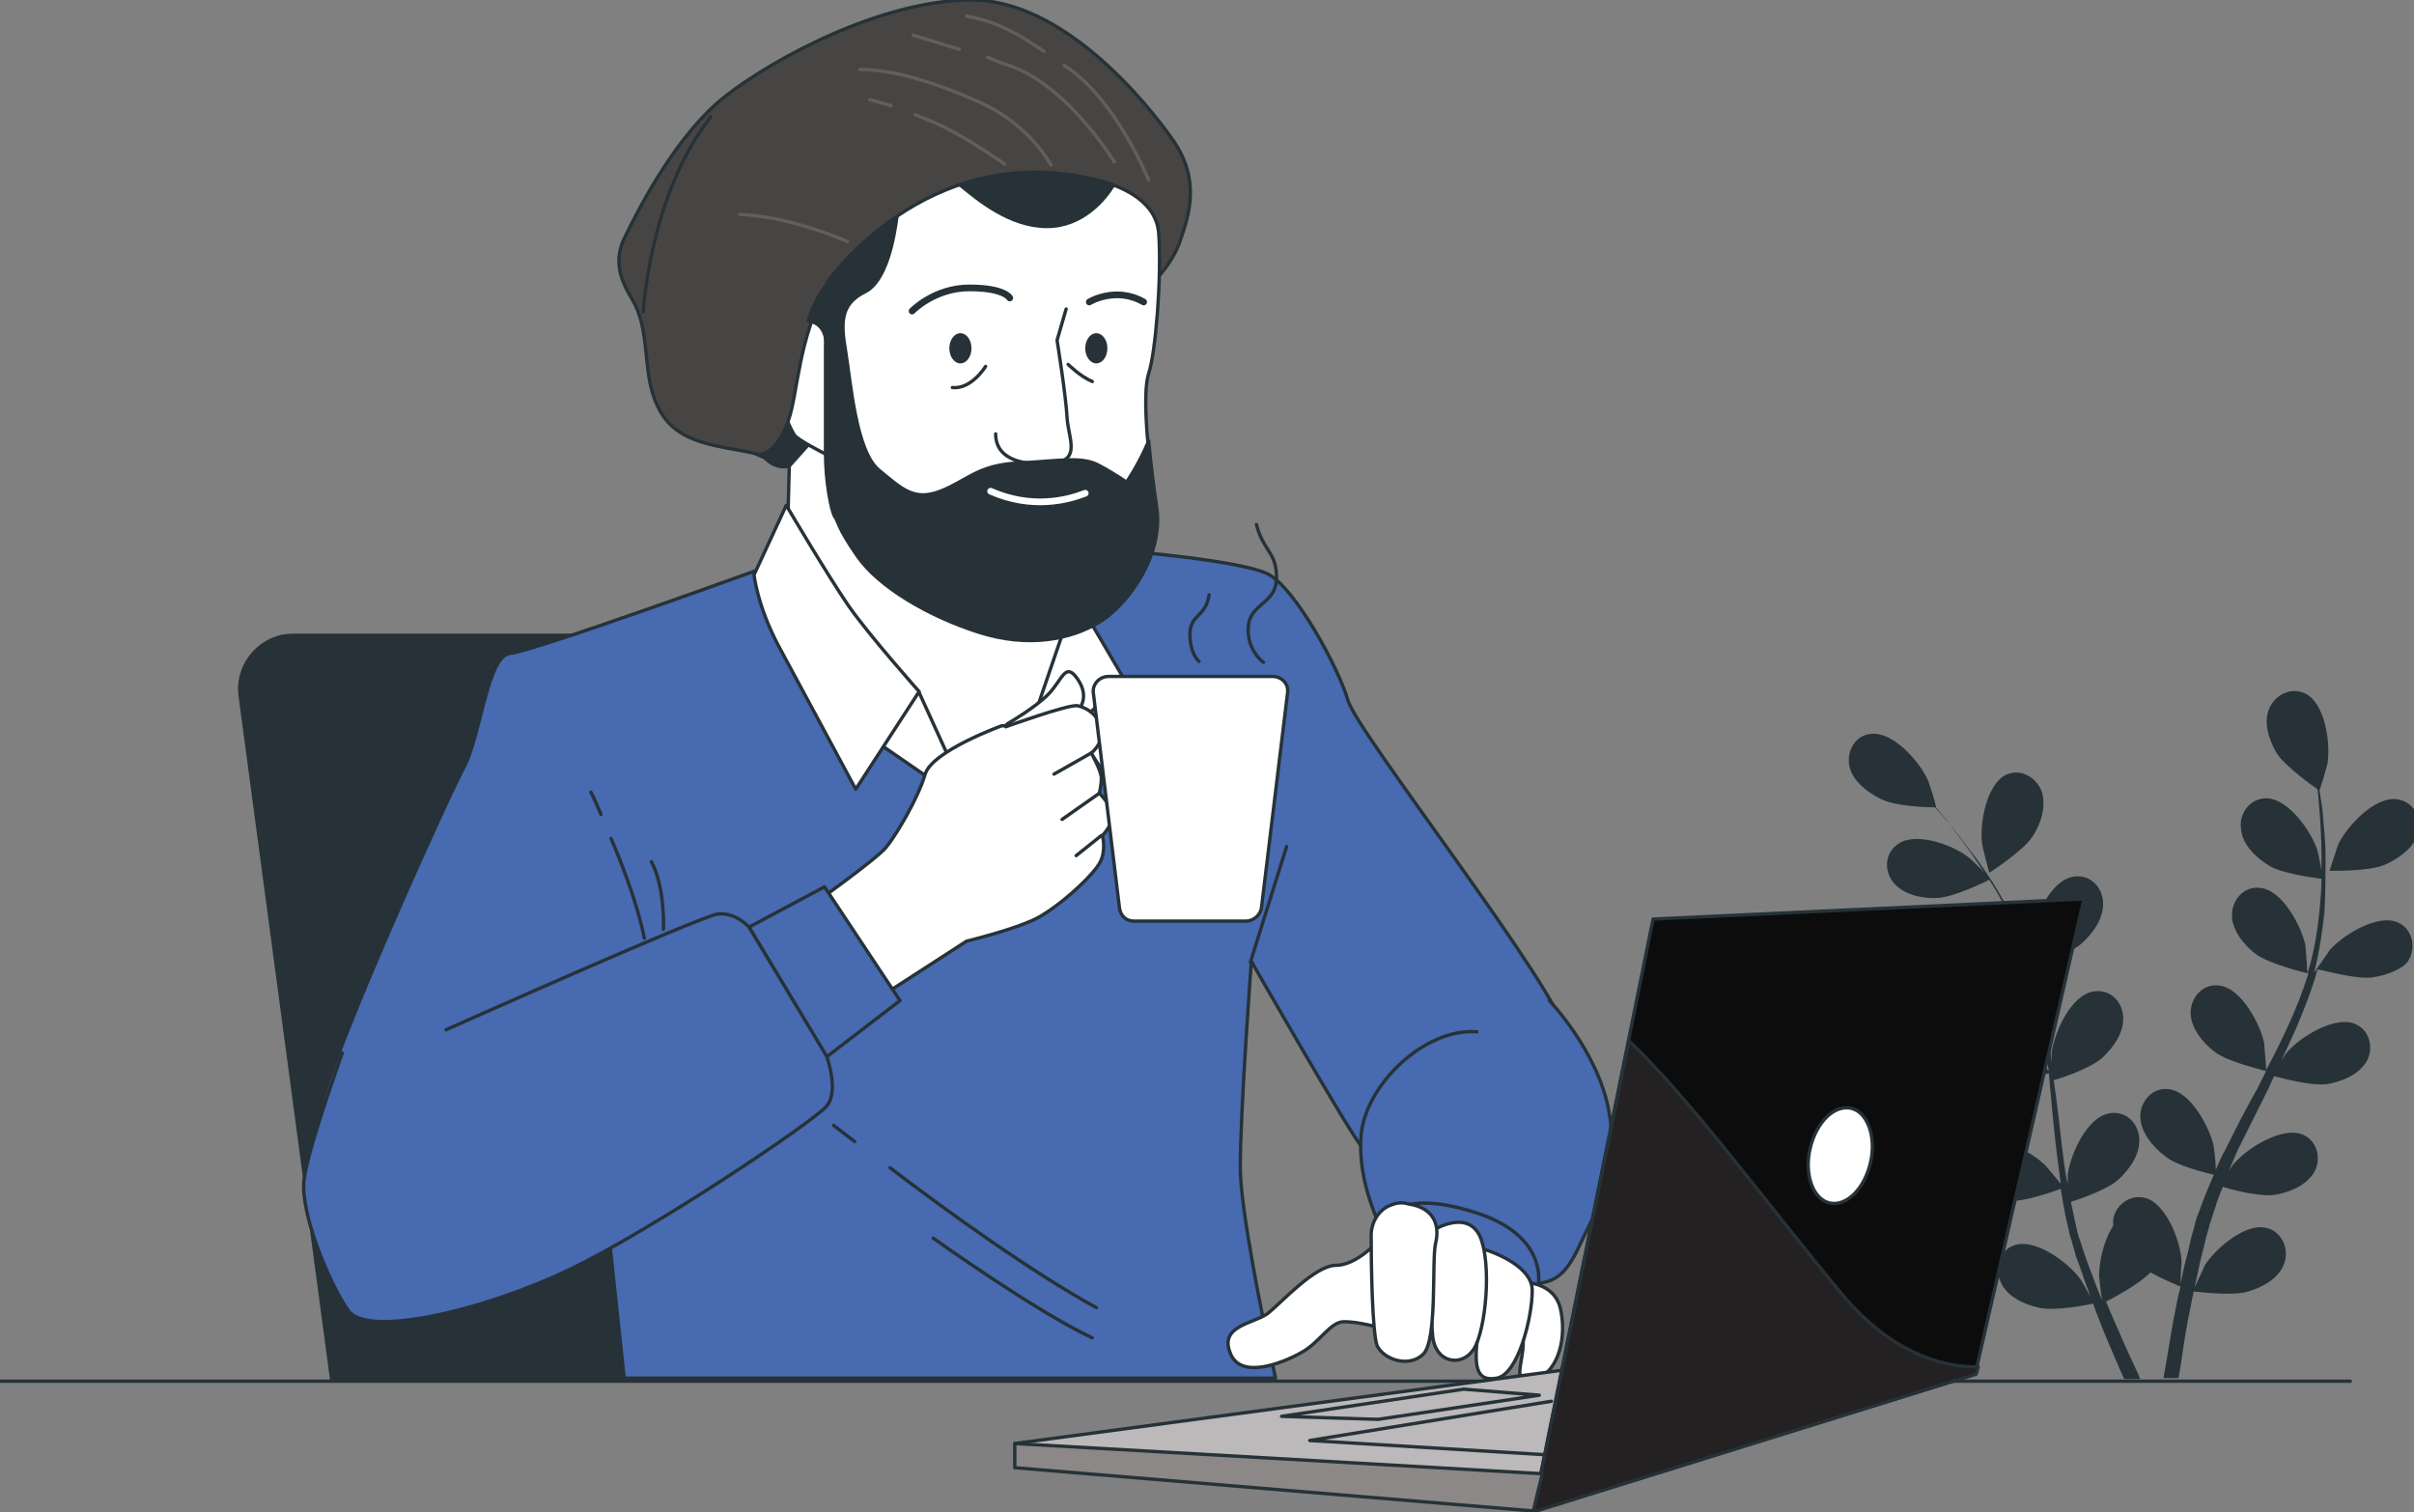 <svg width="720" height="451" viewBox="0 0 720 451" fill="none" xmlns="http://www.w3.org/2000/svg">
<rect x="0" y="0" width="720" height="451" fill="#808080" stroke="none"/>
<g clip-path="url(#clip0_4_82)">
<path d="M711.331 257.929C706.527 260.031 694.817 259.73 694.817 259.73C694.817 259.73 697.219 252.224 697.519 251.623C700.221 246.218 708.329 237.511 714.934 238.411C719.739 239.012 722.441 243.816 721.24 248.32C720.339 252.524 715.535 256.127 711.331 257.929Z" fill="#263238"/>
<path d="M707.428 291.559C702.323 292.159 692.114 289.156 691.213 289.156C689.712 294.862 687.31 300.867 684.908 306.572C683.406 309.875 681.905 313.178 680.404 316.481C681.305 314.979 682.205 313.778 682.205 313.778C686.109 309.274 696.318 302.969 702.323 305.371C706.827 307.172 708.028 312.577 705.926 316.481C703.524 320.684 698.119 322.786 693.916 323.387C689.412 323.987 680.404 321.585 678.302 320.985C677.701 322.186 677.101 323.387 676.5 324.888C673.498 330.893 670.495 336.899 667.492 342.904C666.591 345.006 665.691 347.108 664.79 349.21C665.691 348.009 666.291 346.808 666.591 346.808C670.495 342.304 680.704 335.998 686.709 338.4C691.213 340.202 692.414 345.607 690.313 349.51C687.91 353.714 682.506 355.816 678.302 356.416C674.098 357.017 665.691 354.915 662.988 354.014C662.087 356.116 661.187 358.518 660.586 360.62C659.986 362.121 659.685 363.623 659.085 365.124C658.785 366.625 658.184 368.127 657.884 369.628C657.283 372.33 656.382 375.333 655.782 378.336C655.482 380.137 654.881 382.239 654.581 384.041C655.482 381.939 657.583 377.735 657.583 377.435C660.886 372.33 669.894 364.523 676.2 366.325C680.704 367.526 682.806 372.63 681.305 376.834C679.803 381.338 674.699 384.041 670.495 385.242C665.691 386.743 655.482 385.242 654.281 385.242C653.68 388.244 653.079 391.247 652.479 394.25C651.278 400.555 650.677 406.26 649.777 411.065H645.273C646.173 406.26 647.074 400.255 648.275 393.649C648.876 390.646 649.476 387.043 650.377 383.74C649.476 383.44 645.273 381.639 641.369 379.537C638.066 383.14 629.358 387.644 628.157 388.244C629.358 391.247 630.56 393.949 631.761 396.652C634.163 402.357 636.565 407.161 638.366 411.365H633.562C631.761 407.461 629.959 402.957 627.857 398.153C626.656 395.15 625.455 392.148 624.254 388.845C623.053 389.145 612.844 391.247 608.04 390.046C603.836 389.145 598.431 386.743 596.629 382.239C594.828 378.035 596.329 372.931 600.833 371.429C607.139 369.328 616.747 376.534 620.35 381.338C620.651 381.638 622.452 384.941 623.653 387.043C623.053 385.842 622.753 384.341 622.152 383.14C621.251 380.437 620.35 377.735 619.149 374.732C618.849 373.231 618.249 371.73 617.948 370.228C617.348 368.727 617.048 367.226 616.747 365.724C615.846 362.121 615.246 358.518 614.645 354.615C612.243 355.515 603.536 358.518 599.332 358.218C594.828 357.917 589.423 356.416 586.721 352.212C584.318 348.309 585.219 342.904 589.423 340.802C595.428 337.8 605.938 343.505 610.141 347.708C610.442 348.009 613.144 351.312 614.645 353.113C614.345 351.011 614.045 348.609 613.745 346.207C612.844 339.601 612.243 332.995 611.643 326.089C611.342 323.987 611.342 321.886 611.042 320.084C610.141 320.384 599.932 324.288 595.128 323.687C590.624 323.387 585.219 321.886 582.517 317.682C580.115 313.778 581.016 308.374 585.219 306.272C591.225 303.269 601.734 308.974 605.938 313.178C606.238 313.478 610.141 318.282 611.042 319.483C610.442 314.979 610.141 310.475 609.241 305.971C608.34 299.966 607.139 293.961 605.337 288.256C605.037 288.556 594.528 292.459 589.423 292.159C584.919 291.859 579.514 290.358 576.812 286.154C574.41 282.25 575.31 276.846 579.514 274.744C585.52 271.741 596.029 277.446 600.233 281.65C600.533 281.95 604.737 287.055 605.337 288.256C605.337 287.955 605.037 287.655 605.037 287.355C603.235 281.35 600.833 275.945 598.131 270.84C596.629 267.838 595.128 265.135 593.326 262.433C591.525 263.334 582.817 267.537 578.013 267.838C573.509 268.138 567.804 266.937 564.801 263.334C561.799 259.73 562.099 254.326 566.303 251.623C571.707 248.02 583.117 252.224 587.621 256.127C587.922 256.427 590.324 258.529 591.825 260.331C590.924 259.13 590.324 257.929 589.423 256.728C586.721 252.524 583.718 248.921 581.316 245.618C579.814 243.816 578.613 242.315 577.112 240.814C574.71 240.814 565.402 240.513 561.198 238.411C557.295 236.61 552.49 233.007 551.589 228.503C550.689 223.999 553.391 219.194 558.195 218.894C564.801 218.294 572.608 227.302 575.01 232.706C575.31 233.307 577.713 240.814 577.412 240.814C578.613 242.315 580.115 243.816 581.316 245.618C584.018 248.921 586.721 252.524 589.723 256.427C592.726 260.631 595.729 265.135 598.431 270.24C601.133 275.344 603.836 280.749 605.938 287.055C605.938 287.055 605.938 287.055 605.938 287.355C605.938 285.553 605.938 279.848 605.938 279.548C606.838 273.543 611.643 262.733 618.249 261.532C623.053 260.631 626.956 264.234 627.257 269.039C627.557 273.843 624.254 278.347 620.951 281.35C617.348 284.652 606.838 287.955 605.938 288.256C607.739 293.961 609.241 299.966 610.442 306.272C611.042 309.875 611.643 313.478 611.943 317.081C611.943 315.28 611.943 313.778 611.943 313.778C612.844 307.773 617.648 296.963 624.254 295.762C629.058 294.862 632.962 298.465 633.262 303.269C633.562 308.073 630.259 312.577 626.956 315.58C623.653 318.583 614.946 321.585 612.544 322.186C612.844 323.687 612.844 324.888 613.144 326.389C614.045 332.995 614.645 339.601 615.546 346.207C615.846 348.609 616.147 350.711 616.747 353.113C616.747 351.612 616.747 350.411 616.747 350.111C617.648 344.105 622.452 333.296 629.058 332.095C633.862 331.194 637.766 334.797 638.066 339.601C638.366 344.405 635.064 348.909 631.761 351.912C628.458 354.915 620.35 357.617 617.648 358.518C618.249 360.92 618.549 363.022 619.149 365.424C619.45 366.925 619.75 368.427 620.35 369.928C620.951 371.429 621.251 372.931 621.852 374.432C622.753 377.134 623.954 380.137 624.854 382.539C625.455 384.341 626.356 386.142 626.956 387.944C626.656 385.542 626.055 381.038 626.055 380.738C626.055 376.834 627.257 370.228 630.259 365.724C630.259 365.124 630.259 364.523 630.259 363.923C630.86 359.419 635.364 356.116 639.868 357.317C646.173 359.119 650.377 370.228 650.677 376.234C650.677 376.534 650.377 380.437 650.377 382.84C650.677 381.338 650.978 380.137 651.278 378.636C651.878 375.933 652.779 372.931 653.38 369.928C653.68 368.427 654.281 366.925 654.581 365.424C654.881 363.923 655.482 362.421 656.082 360.92C657.283 357.317 658.785 354.014 660.286 350.411C657.884 349.81 648.876 347.708 645.573 344.706C641.97 342.003 638.366 337.499 638.366 332.995C638.366 328.491 641.97 324.288 646.774 324.888C653.38 325.489 659.085 336.298 660.286 342.003C660.286 342.304 660.886 346.507 660.886 348.909C661.787 346.808 662.688 344.706 663.889 342.604C666.892 336.599 669.894 330.593 673.197 324.888C674.098 323.087 674.999 321.285 675.9 319.483C674.999 319.183 664.49 316.781 660.586 313.778C656.983 311.076 653.38 306.572 653.38 302.068C653.38 297.564 656.983 293.36 661.787 293.961C668.393 294.561 674.098 305.371 675.299 311.076C675.299 311.376 675.9 317.682 675.9 319.183C678.002 315.28 680.103 311.076 681.905 307.172C684.607 301.467 686.709 296.063 688.511 290.358C688.211 290.358 677.101 287.655 672.897 284.652C669.294 281.95 665.691 277.446 665.691 272.942C665.691 268.438 669.294 264.234 674.098 264.835C680.704 265.435 686.409 276.245 687.61 281.95C687.61 282.551 688.211 289.156 688.211 290.358C688.211 290.057 688.511 289.757 688.511 289.457C690.312 283.451 691.213 277.446 691.814 271.741C692.114 268.438 692.414 265.135 692.414 262.133C690.313 261.832 680.704 260.631 676.801 258.229C672.897 255.827 668.693 251.923 668.393 247.119C667.793 242.615 671.095 238.111 675.9 238.111C682.506 238.111 689.412 248.02 691.213 253.725C691.213 254.025 692.114 257.328 692.414 259.73C692.414 258.229 692.414 257.028 692.414 255.527C692.414 250.422 692.114 245.918 691.814 241.714C691.514 239.312 691.514 237.21 691.213 235.409C689.412 234.208 681.605 228.503 679.203 224.899C676.8 220.996 674.999 215.591 676.801 211.388C678.602 207.184 683.406 204.782 687.61 206.884C693.615 209.886 695.117 221.897 694.216 227.602C694.216 228.202 691.814 236.009 691.814 235.709C692.114 237.511 692.414 239.613 692.715 241.714C693.015 245.918 693.615 250.422 693.615 255.527C693.615 260.631 693.615 266.036 693.315 271.741C692.715 277.446 691.814 283.752 690.313 289.757C690.313 289.757 690.313 289.757 690.313 290.057C691.213 288.556 694.516 284.052 694.817 283.451C698.72 278.947 708.929 272.642 714.934 275.044C719.438 276.846 720.639 282.25 718.538 286.154C717.336 288.856 711.932 290.958 707.428 291.559Z" fill="#263238"/>
<path d="M593.326 260.331C593.326 260.331 591.225 252.524 591.225 251.923C590.324 245.918 592.426 234.208 598.131 231.205C602.334 229.103 607.139 231.505 608.94 236.009C610.442 240.513 608.64 245.918 606.238 249.521C603.235 254.025 593.326 260.331 593.326 260.331Z" fill="#263238"/>
<path d="M87.386 189H274.597C282.998 189 289.898 195.019 291.098 203.445L319 412H98.487L71.185 207.96C69.685 198.028 77.486 189 87.386 189Z" fill="#263238"/>
<path d="M446.196 337.499C434.185 344.405 409.864 346.207 406.561 342.604C403.258 339.301 373.231 286.754 373.231 286.754C373.231 286.754 369.928 330.893 369.928 348.309C369.928 360.019 376.234 391.848 380.437 411.065H186.165L179.259 346.207C179.259 346.207 169.35 360.62 155.538 372.03C141.726 383.44 127.313 380.738 112.9 372.631C98.487 364.523 91.581 347.408 95.785 329.993C99.688 312.878 133.018 238.712 138.423 228.803C143.527 218.894 145.329 195.473 152.235 194.873C159.141 194.272 227.001 169.65 227.001 169.65C227.001 169.65 268.438 158.24 274.744 159.742C281.049 161.543 330.593 164.246 333.296 164.246C335.998 164.246 370.228 167.248 378.035 171.152C386.143 175.055 399.354 199.377 402.057 208.985C405.059 218.894 465.413 295.762 466.914 308.374C469.016 321.585 458.206 330.593 446.196 337.499Z" fill="#476AB0" stroke="#263238" stroke-miterlimit="10" stroke-linecap="round" stroke-linejoin="round"/>
<path d="M265.435 348.309C281.95 360.92 307.773 379.537 326.99 390.046" stroke="#263238" stroke-miterlimit="10" stroke-linecap="round" stroke-linejoin="round"/>
<path d="M248.621 335.698C248.621 335.698 251.023 337.499 254.926 340.502" stroke="#263238" stroke-miterlimit="10" stroke-linecap="round" stroke-linejoin="round"/>
<path d="M278.347 369.328C278.347 369.328 308.974 391.247 325.789 399.054" stroke="#263238" stroke-miterlimit="10" stroke-linecap="round" stroke-linejoin="round"/>
<path d="M179.259 242.915C178.358 240.814 177.457 238.712 176.256 236.31" stroke="#263238" stroke-miterlimit="10" stroke-linecap="round" stroke-linejoin="round"/>
<path d="M192.17 279.848C192.17 279.848 190.369 269.039 182.262 250.122" stroke="#263238" stroke-miterlimit="10" stroke-linecap="round" stroke-linejoin="round"/>
<path d="M197.875 277.146C197.875 277.146 198.476 264.835 194.272 257.028" stroke="#263238" stroke-miterlimit="10" stroke-linecap="round" stroke-linejoin="round"/>
<path d="M372.931 287.055L383.74 252.524" stroke="#263238" stroke-miterlimit="10" stroke-linecap="round" stroke-linejoin="round"/>
<path d="M334.797 201.779C334.797 201.779 333.896 210.787 332.695 214.69C331.794 218.894 329.993 231.505 329.993 231.505C329.993 231.505 321.585 218.894 319.484 216.492C317.382 213.79 324.288 199.677 324.288 199.677L334.797 201.779Z" fill="white" stroke="#263238" stroke-miterlimit="10" stroke-linecap="round" stroke-linejoin="round"/>
<path d="M323.687 182.862L334.797 201.779C334.797 201.779 324.888 214.39 314.979 221.597C305.07 228.803 289.757 240.814 289.757 240.814C289.757 240.814 296.963 216.792 298.765 209.886C300.266 202.98 313.478 180.16 313.478 180.16C313.478 180.16 320.084 177.758 323.687 182.862Z" fill="white" stroke="#263238" stroke-miterlimit="10" stroke-linecap="round" stroke-linejoin="round"/>
<path d="M224.599 129.715C224.599 129.715 222.497 133.919 225.5 135.42C228.502 136.921 235.408 139.023 235.408 139.023L234.808 163.045C234.808 163.045 256.727 202.079 263.633 211.688C270.54 220.996 289.757 240.814 289.757 240.814C289.757 240.814 307.773 215.892 309.874 209.586C311.976 203.28 320.083 179.86 320.083 179.86C320.083 179.86 287.054 176.557 280.448 172.053C273.542 167.248 261.532 153.736 258.529 141.125C255.526 128.514 262.733 121.308 252.824 114.101C242.915 106.895 236.609 103.592 232.406 105.694C228.202 107.796 224.599 129.715 224.599 129.715Z" fill="white" stroke="#263238" stroke-miterlimit="10" stroke-linecap="round" stroke-linejoin="round"/>
<path d="M242.916 130.616L235.409 139.023C235.409 139.023 228.203 141.425 224.299 129.715C220.396 118.005 232.106 105.694 232.106 105.694L242.916 130.616Z" fill="#263238" stroke="#263238" stroke-miterlimit="10" stroke-linecap="round" stroke-linejoin="round"/>
<path d="M274.143 206.583L289.757 240.814L257.929 218.894L274.143 206.583Z" fill="white" stroke="#263238" stroke-miterlimit="10" stroke-linecap="round" stroke-linejoin="round"/>
<path d="M234.508 150.734C234.508 150.734 247.119 172.053 253.125 180.76C259.43 189.768 274.143 206.283 274.143 206.283L255.227 235.409C255.227 235.409 237.811 202.98 232.106 192.471C225.8 180.46 224.9 171.452 224.9 171.452L234.508 150.734Z" fill="white" stroke="#263238" stroke-miterlimit="10" stroke-linecap="round" stroke-linejoin="round"/>
<path d="M232.706 120.707C232.706 120.707 235.709 127.913 236.91 129.715C237.811 131.216 246.218 135.42 246.218 135.42L249.822 130.616L249.221 100.289V76.268C249.221 76.268 233.007 81.072 230.304 90.38C227.602 99.688 232.706 120.707 232.706 120.707Z" fill="white" stroke="#263238" stroke-miterlimit="10" stroke-linecap="round" stroke-linejoin="round"/>
<path d="M342.003 86.176C342.003 86.176 349.21 79.871 351.912 72.064C354.615 64.257 358.218 53.748 349.81 41.737C341.403 29.726 316.781 0 289.757 0C262.733 0 230.304 17.716 216.192 28.826C202.079 39.935 190.969 61.254 186.465 70.563C181.661 79.871 187.366 86.777 189.468 90.981C193.972 100.289 191.57 111.699 196.074 121.007C201.479 133.018 214.69 132.718 225.8 135.42C227.902 136.021 232.106 133.919 235.109 125.511C238.111 117.104 237.811 101.49 247.119 84.375C256.428 66.959 309.575 49.244 342.003 86.176Z" fill="#474544" stroke="#263238" stroke-miterlimit="10" stroke-linecap="round" stroke-linejoin="round"/>
<path d="M191.87 93.083C191.87 93.083 193.672 58.252 211.988 34.831" stroke="#263238" stroke-miterlimit="10" stroke-linecap="round" stroke-linejoin="round"/>
<path d="M311.376 15.314C303.869 10.209 297.864 6.606 288.255 4.804" stroke="#615E5E" stroke-miterlimit="10" stroke-linecap="round" stroke-linejoin="round"/>
<path d="M342.603 53.748C342.603 53.748 332.695 29.126 317.381 19.517" stroke="#615E5E" stroke-miterlimit="10" stroke-linecap="round" stroke-linejoin="round"/>
<path d="M286.153 14.713C277.446 12.011 272.341 10.509 272.341 10.509" stroke="#615E5E" stroke-miterlimit="10" stroke-linecap="round" stroke-linejoin="round"/>
<path d="M332.395 48.343C332.395 48.343 318.883 26.123 301.768 19.818C299.065 18.917 296.663 18.016 294.561 17.115" stroke="#615E5E" stroke-miterlimit="10" stroke-linecap="round" stroke-linejoin="round"/>
<path d="M313.478 49.244C313.478 49.244 307.172 37.233 292.459 30.627C277.746 24.021 265.735 20.718 256.427 20.718" stroke="#615E5E" stroke-miterlimit="10" stroke-linecap="round" stroke-linejoin="round"/>
<path d="M265.735 31.528C261.832 30.327 259.43 29.726 259.43 29.726" stroke="#615E5E" stroke-miterlimit="10" stroke-linecap="round" stroke-linejoin="round"/>
<path d="M299.665 48.943C299.665 48.943 287.054 39.935 277.445 36.032C275.944 35.431 274.443 34.831 272.941 34.23" stroke="#615E5E" stroke-miterlimit="10" stroke-linecap="round" stroke-linejoin="round"/>
<path d="M252.824 72.064C252.824 72.064 236.009 64.557 220.696 63.957" stroke="#615E5E" stroke-miterlimit="10" stroke-linecap="round" stroke-linejoin="round"/>
<path d="M325.789 53.447C325.789 53.447 344.705 56.45 345.606 69.662C346.507 82.573 344.705 105.093 342.604 111.399C340.502 117.704 342.604 137.522 344.705 151.635C346.807 165.747 336.298 180.46 327.89 185.565C319.483 190.669 306.872 193.372 291.859 188.567C276.845 183.763 262.132 175.055 255.827 166.047C249.521 157.039 250.121 155.538 248.92 154.037C248.02 152.535 246.218 144.128 246.218 135.12C246.218 126.112 246.218 111.699 246.218 103.892C246.218 96.085 246.819 84.075 246.819 84.075C246.819 84.075 276.245 41.737 325.789 53.447Z" fill="white" stroke="#263238" stroke-miterlimit="10" stroke-linecap="round" stroke-linejoin="round"/>
<path d="M267.537 64.557C266.636 71.463 264.234 84.075 257.929 87.077C250.722 90.68 250.722 96.085 252.224 104.793C253.725 113.801 255.226 134.519 262.132 140.224C269.039 145.929 272.642 149.533 280.449 146.53C288.256 143.527 291.559 138.723 303.569 138.122C315.58 137.522 322.486 136.021 327.59 138.723C332.695 141.425 335.998 143.828 335.998 143.828C335.998 143.828 339.601 138.723 342.604 131.517C343.204 138.122 344.105 145.329 345.006 151.334C347.108 165.447 336.598 180.16 328.191 185.264C319.784 190.369 307.172 193.071 292.159 188.267C277.146 183.463 262.433 174.755 256.127 165.747C249.821 156.739 250.422 155.238 249.221 153.736C248.32 152.235 246.519 143.828 246.519 134.82C246.519 125.812 246.519 111.399 246.519 103.592C246.519 95.785 241.114 95.785 241.114 95.785C241.114 95.785 243.216 81.973 267.537 64.557Z" fill="#263238" stroke="#263238" stroke-miterlimit="10" stroke-linecap="round" stroke-linejoin="round"/>
<path d="M332.095 55.249C329.693 59.153 323.087 67.56 312.277 67.56C301.167 67.56 291.559 59.453 286.454 55.249C297.564 51.346 310.776 49.844 326.09 53.447C325.789 53.447 328.492 53.748 332.095 55.249Z" fill="#263238" stroke="#263238" stroke-miterlimit="10" stroke-linecap="round" stroke-linejoin="round"/>
<path d="M317.982 92.182L315.28 101.49C315.28 101.49 317.982 118.305 318.283 124.911C318.883 131.817 323.087 138.423 311.076 138.423C299.066 138.423 296.964 133.318 296.964 129.415" stroke="#263238" stroke-miterlimit="10" stroke-linecap="round" stroke-linejoin="round"/>
<path d="M301.167 88.879C301.167 88.879 299.666 85.876 289.156 85.876C278.647 85.876 272.041 92.782 272.041 92.782" stroke="#263238" stroke-width="2" stroke-miterlimit="10" stroke-linecap="round" stroke-linejoin="round"/>
<path d="M324.888 90.08C324.888 90.08 332.695 85.276 341.102 90.08" stroke="#263238" stroke-width="2" stroke-miterlimit="10" stroke-linecap="round" stroke-linejoin="round"/>
<path d="M323.687 147.131C318.282 149.232 307.773 151.935 295.462 146.53" stroke="white" stroke-width="2" stroke-miterlimit="10" stroke-linecap="round" stroke-linejoin="round"/>
<path d="M286.454 108.396C288.278 108.396 289.757 106.38 289.757 103.892C289.757 101.405 288.278 99.388 286.454 99.388C284.63 99.388 283.151 101.405 283.151 103.892C283.151 106.38 284.63 108.396 286.454 108.396Z" fill="#263238"/>
<path d="M326.99 108.396C328.814 108.396 330.293 106.38 330.293 103.892C330.293 101.405 328.814 99.388 326.99 99.388C325.166 99.388 323.687 101.405 323.687 103.892C323.687 106.38 325.166 108.396 326.99 108.396Z" fill="#263238"/>
<path d="M318.583 108.696C318.583 108.696 322.186 112.3 325.789 113.801" stroke="#263238" stroke-miterlimit="10" stroke-linecap="round" stroke-linejoin="round"/>
<path d="M293.961 109.297C293.961 109.297 289.757 116.203 284.052 115.603" stroke="#263238" stroke-miterlimit="10" stroke-linecap="round" stroke-linejoin="round"/>
<path d="M301.467 215.291C301.467 215.291 308.673 211.087 312.577 207.184C316.78 202.98 317.681 197.275 321.284 202.379C324.888 207.484 323.086 211.688 318.282 214.991C313.477 218.294 299.965 220.395 299.965 220.395C299.965 220.395 296.663 217.993 301.467 215.291Z" fill="white" stroke="#263238" stroke-miterlimit="10" stroke-linecap="round" stroke-linejoin="round"/>
<path d="M299.966 216.792C299.966 216.792 318.282 210.186 321.285 210.487C324.287 211.087 327.891 213.489 328.491 217.693C329.092 221.897 325.488 224.599 325.488 224.599C325.488 224.599 328.491 230.004 328.491 232.106C328.491 234.208 327.891 236.61 327.891 236.61C327.891 236.61 331.794 240.513 331.794 243.216C331.794 246.218 328.791 249.221 328.791 249.221C328.791 249.221 329.992 253.425 328.191 257.028C326.389 260.931 314.679 271.741 307.472 274.744C300.566 277.746 288.255 280.749 288.255 280.749L258.529 299.966L241.414 270.54C241.414 270.54 261.231 256.427 264.234 252.824C267.237 249.221 273.843 238.111 275.944 230.905C278.046 223.999 298.765 216.492 298.765 216.492H299.966V216.792Z" fill="white" stroke="#263238" stroke-miterlimit="10" stroke-linecap="round" stroke-linejoin="round"/>
<path d="M325.489 224.599L314.379 230.905" stroke="#263238" stroke-miterlimit="10" stroke-linecap="round" stroke-linejoin="round"/>
<path d="M327.891 236.61L316.781 244.417" stroke="#263238" stroke-miterlimit="10" stroke-linecap="round" stroke-linejoin="round"/>
<path d="M328.491 249.221L320.984 255.226" stroke="#263238" stroke-miterlimit="10" stroke-linecap="round" stroke-linejoin="round"/>
<path d="M338.1 274.744H371.729C373.831 274.744 375.933 272.942 376.233 270.84L384.04 206.583C384.341 203.881 382.239 201.779 379.536 201.779H330.593C327.891 201.779 325.789 204.181 326.089 206.583L333.896 270.84C334.196 273.242 335.998 274.744 338.1 274.744Z" fill="white" stroke="#263238" stroke-miterlimit="10" stroke-linecap="round" stroke-linejoin="round"/>
<path d="M376.834 197.575C376.834 197.575 371.73 193.972 372.33 186.766C372.931 179.86 380.738 180.16 380.738 172.353C380.738 164.546 376.834 164.546 374.733 156.439" stroke="#263238" stroke-miterlimit="10" stroke-linecap="round"/>
<path d="M357.617 197.275C357.617 197.275 354.915 195.173 354.915 189.168C354.915 183.162 359.719 184.063 360.62 177.457" stroke="#263238" stroke-miterlimit="10" stroke-linecap="round"/>
<path d="M245.918 264.535L268.438 298.465L246.518 315.28L223.398 276.545L245.918 264.535Z" fill="#476AB0" stroke="#263238" stroke-miterlimit="10" stroke-linecap="round" stroke-linejoin="round"/>
<path d="M102.09 314.079C102.09 314.079 91.881 342.304 90.68 351.912C89.479 361.821 98.187 382.84 103.892 390.947C109.597 399.054 144.128 390.947 169.35 378.936C194.572 366.925 242.315 334.797 246.519 329.993C250.422 325.489 246.519 314.979 246.519 314.979L223.398 276.545C223.398 276.545 219.495 272.041 214.09 272.642C208.985 273.242 133.018 307.172 133.018 307.172" fill="#476AB0"/>
<path d="M102.09 314.079C102.09 314.079 91.881 342.304 90.68 351.912C89.479 361.821 98.187 382.84 103.892 390.947C109.597 399.054 144.128 390.947 169.35 378.936C194.572 366.925 242.315 334.797 246.519 329.993C250.422 325.489 246.519 314.979 246.519 314.979L223.398 276.545C223.398 276.545 219.495 272.041 214.09 272.642C208.985 273.242 133.018 307.172 133.018 307.172" stroke="#263238" stroke-miterlimit="10" stroke-linecap="round" stroke-linejoin="round"/>
<path d="M462.11 298.465C462.11 298.465 476.523 313.478 479.826 331.194C483.129 348.909 475.922 361.521 471.719 370.228C467.815 378.936 464.812 382.239 458.507 382.84C452.201 383.44 417.07 378.336 414.668 372.631C412.266 366.925 404.759 353.714 405.96 338.7C407.161 323.687 424.877 306.572 440.491 307.773" fill="#476AB0"/>
<path d="M462.11 298.465C462.11 298.465 476.523 313.478 479.826 331.194C483.129 348.909 475.922 361.521 471.719 370.228C467.815 378.936 464.812 382.239 458.507 382.84C452.201 383.44 417.07 378.336 414.668 372.631C412.266 366.925 404.759 353.714 405.96 338.7C407.161 323.687 424.877 306.572 440.491 307.773" stroke="#263238" stroke-miterlimit="10" stroke-linecap="round" stroke-linejoin="round"/>
<path d="M458.807 383.14C458.807 383.14 461.81 368.727 440.491 361.821C419.172 354.915 411.665 361.22 412.867 369.328C413.767 377.134 446.196 390.346 458.807 383.14Z" fill="#476AB0" stroke="#263238" stroke-miterlimit="10" stroke-linecap="round" stroke-linejoin="round"/>
<path d="M410.765 370.529C410.765 370.529 404.459 377.435 398.454 377.435C392.148 377.435 382.239 388.545 378.036 391.848C373.832 394.85 363.623 395.451 366.926 403.558C369.928 411.665 382.54 406.561 387.944 403.558C393.649 400.555 396.652 394.25 400.856 394.25C405.06 394.25 409.564 395.451 421.274 398.453C432.984 401.456 447.397 396.652 439.29 387.344C431.483 378.035 410.765 370.529 410.765 370.529Z" fill="white" stroke="#263238" stroke-miterlimit="10" stroke-linecap="round" stroke-linejoin="round"/>
<path d="M454.903 382.539C454.903 382.539 463.611 382.539 465.413 390.346C467.214 398.153 465.413 408.662 457.906 411.665C450.399 414.668 454.303 406.26 454.303 400.856C454.303 395.451 454.303 385.842 454.303 385.842L454.903 382.539Z" fill="white" stroke="#263238" stroke-miterlimit="10" stroke-linecap="round" stroke-linejoin="round"/>
<path d="M442.592 372.631C442.592 372.631 457.005 376.834 457.005 384.941C457.005 393.049 452.801 409.864 446.496 411.065C440.19 412.266 439.59 407.461 440.791 398.153C441.992 388.545 442.592 372.631 442.592 372.631Z" fill="white" stroke="#263238" stroke-miterlimit="10" stroke-linecap="round" stroke-linejoin="round"/>
<path d="M427.579 366.925C427.579 366.925 437.488 360.62 441.391 368.727C444.995 376.834 443.193 396.652 439.59 402.357C435.987 408.062 427.879 406.561 427.279 398.153C426.378 389.445 427.579 366.925 427.579 366.925Z" fill="white" stroke="#263238" stroke-miterlimit="10" stroke-linecap="round" stroke-linejoin="round"/>
<path d="M408.962 368.427C408.962 364.523 411.365 360.62 414.968 359.419C416.469 358.818 417.97 358.518 420.072 359.119C428.179 360.32 429.381 366.025 428.179 370.829C426.978 375.933 428.78 399.354 424.576 403.858C420.373 408.062 412.866 405.66 410.764 401.456C409.263 397.553 408.962 376.834 408.962 368.427Z" fill="white" stroke="#263238" stroke-miterlimit="10" stroke-linecap="round" stroke-linejoin="round"/>
<path d="M0 412H701" stroke="#263238" stroke-miterlimit="10" stroke-linecap="round" stroke-linejoin="round"/>
<path d="M302.668 430.582L475.322 407.461L589.123 409.864L457.306 450.7L302.668 430.582Z" fill="#BBB9B9" stroke="#263238" stroke-miterlimit="10" stroke-linecap="round" stroke-linejoin="round"/>
<path d="M436.587 414.368L459.107 416.169L411.065 423.375L382.239 422.475L436.587 414.368Z" stroke="#263238" stroke-miterlimit="10" stroke-linecap="round" stroke-linejoin="round"/>
<path d="M462.711 417.971L390.647 429.681L460.309 433.885" stroke="#263238" stroke-miterlimit="10" stroke-linecap="round" stroke-linejoin="round"/>
<path d="M621.551 268.138L589.122 409.863L457.305 450.7L493.037 274.143L621.551 268.138Z" fill="#0D0C0C" stroke="#263238" stroke-miterlimit="10" stroke-linecap="round" stroke-linejoin="round"/>
<path d="M485.831 310.475C504.147 327.891 525.166 356.716 549.187 385.842C563.299 402.657 577.712 407.762 590.023 407.762L589.423 409.864L457.305 451L485.831 310.475Z" fill="#232121" stroke="#263238" stroke-miterlimit="10" stroke-linecap="round" stroke-linejoin="round"/>
<path d="M539.879 342.604C538.077 350.411 540.78 357.617 545.584 358.818C550.688 360.019 556.093 354.615 557.895 346.808C559.696 339.001 556.994 331.794 552.19 330.593C547.085 329.392 541.68 334.797 539.879 342.604Z" fill="white" stroke="#263238" stroke-miterlimit="10" stroke-linecap="round" stroke-linejoin="round"/>
<path d="M457.306 450.7L302.668 437.788V430.582L460.008 439.59L457.306 450.7Z" fill="#8C8888" stroke="#263238" stroke-miterlimit="10" stroke-linecap="round" stroke-linejoin="round"/>
</g>
<defs>
<clipPath id="clip0_4_82">
<rect width="720" height="451" fill="white"/>
</clipPath>
</defs>
</svg>
